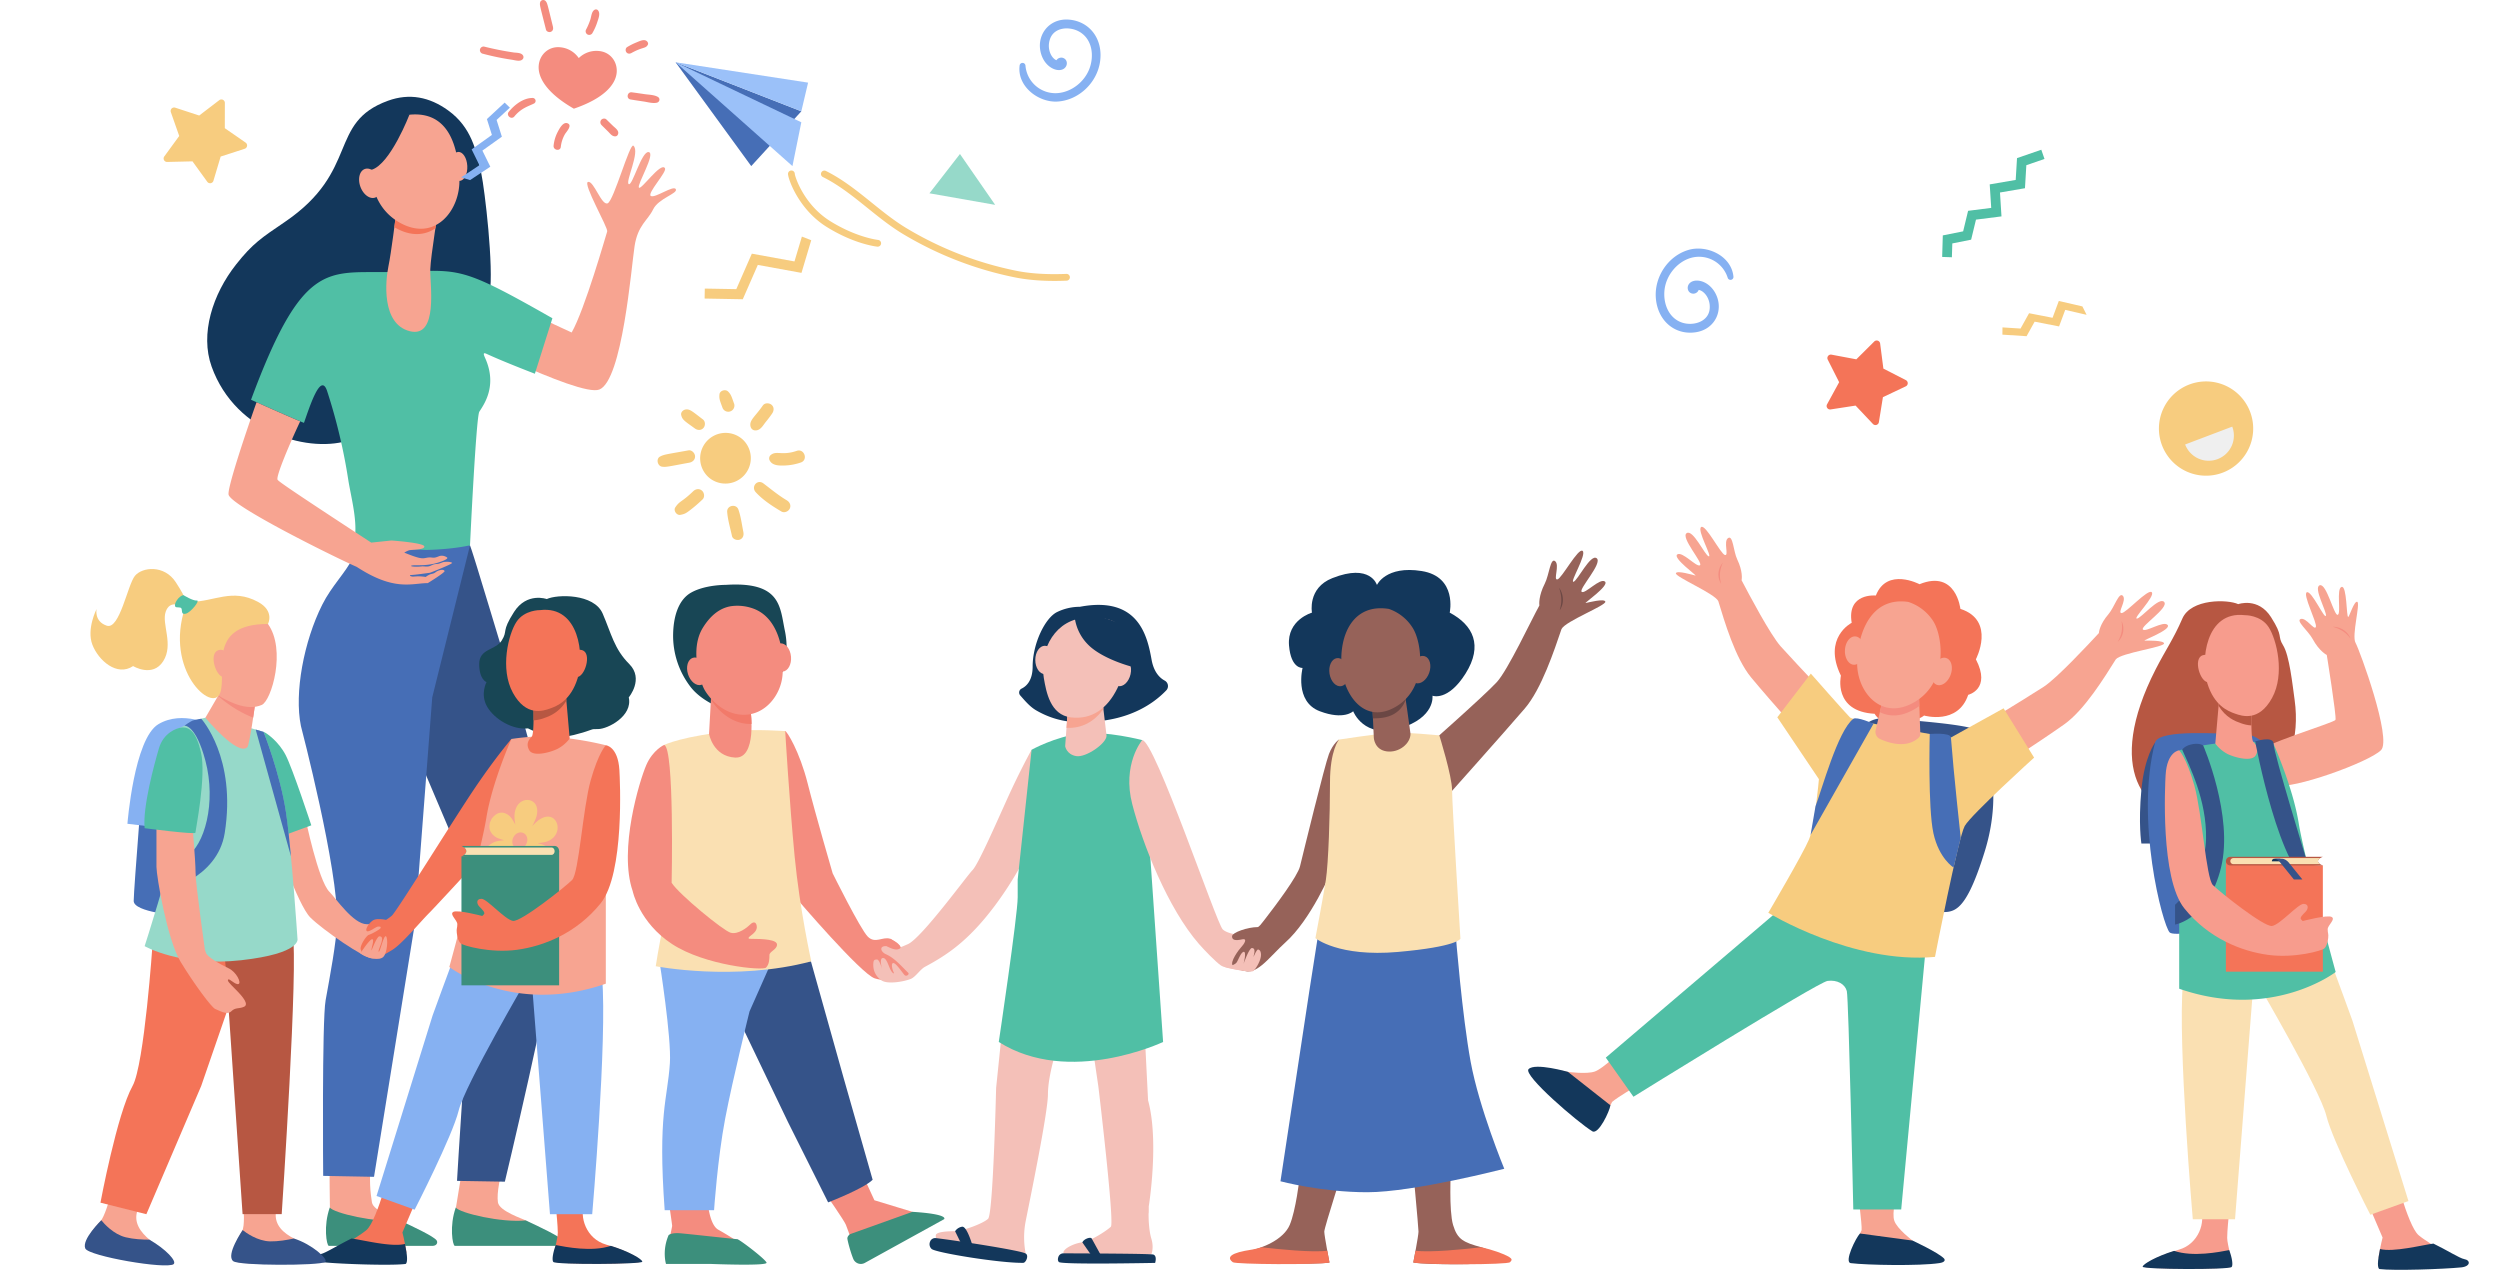 <svg width="1769" height="903" fill="none" xmlns="http://www.w3.org/2000/svg"><path d="M1583.76 427.493s14.09-5.109 23.2 9.165c9.1 14.275 4.18 12.909 8.61 20.064 4.43 7.154 6.56 27.428 8.09 38.394 15.62 111.866-171.19 120.936-98.24-21.66 6.84-13.371 12.63-21.409 18.78-35.69 6.15-14.281 32.18-13.718 39.56-10.273z" fill="#B75742"/><path d="M1543.8 532.015l-18.84-6.583s-7.47 9.552-9.72 33.468c-2.25 23.915 0 37.966 0 37.966h21.31l7.25-64.851z" fill="#355389"/><path d="M1581.51 519.16c-6.39.68-53.93-3.852-56.58 6.258-14.26 54.353 5.34 129.388 10.35 134.395 5 5.008 86.71-11.299 86.71-11.299s12.84-134.843-40.48-129.354z" fill="#466EB6"/><path d="M1646.43 463.448s-5.25-2.5-10.03-11.346c-3.06-5.674-12.16-12.909-8.37-14.119 3.79-1.209 9.6 8.412 10.68 5.667 1.09-2.745-9.75-23.515-6.32-24.582 3.43-1.066 12.42 19.14 13.4 16.68.97-2.459-9.18-20.111-4.32-21.619 4.85-1.508 10.09 21.741 12.7 20.919 2.61-.822-1.19-18.534 2.72-19.744 3.9-1.209 3.35 21.918 4.75 21.253.76-.361 4.23-11.551 6.35-10.722 2.39.945-4.08 23.943-1.21 29.018 2.88 5.075 25.9 68.091 18.03 75.959-8.58 8.581-63.17 28.25-74.57 24.867-11.4-3.384-17.97-14.669-15.21-21.606 2.75-6.937 56.69-22.536 57.56-24.717.86-2.181-6.16-45.908-6.16-45.908z" fill="#F7A491"/><path d="M1650.81 443.541c1.65-.031 3.29.267 4.83.877 1.72.632 3.29 1.621 4.61 2.9a13.138 13.138 0 013.02 4.526c-2.46-2.963-5.19-6.197-12.46-8.303z" fill="#F48C7F"/><path d="M352.329 850.763c-.911-6.488 1.127-17.664 6.202-35.105-10.054 0-18.512-4.43-28.79-4.274-2.806 16.422-7.154 43.381-7.154 43.381l-.468 21.307 71.568.543s-.598.306-21.691-13.031c-1.563-.985-18.798-6.55-19.667-12.821z" fill="#F7A491"/><path d="M321.779 881.555h73.878c2.717-.252 3.396-2.48 2.452-3.852-1.95-2.827-16.358-9.621-26.053-14.132-16.983 1.787-46.874-5.205-49.537-9.145-4.66 13.038-2.262 26.809-.74 27.129z" fill="#3C8F7C"/><path d="M263.172 850.764c-.903-6.489-2.445-14.608-.19-36.241-10.054 0-19.626-1.868-29.891-1.712 0 16.891.354 41.954.354 41.954l-.462 21.307 71.568.543s-.598.306-21.698-13.031c-1.59-.985-18.804-6.549-19.681-12.82z" fill="#F7A491"/><path d="M232.623 881.555H306.5c2.718-.252 3.397-2.48 2.453-3.852-1.95-2.827-16.359-9.621-26.046-14.132-16.983 1.787-46.874-5.205-49.544-9.145-4.66 13.038-2.255 26.809-.74 27.129z" fill="#3C8F7C"/><path d="M315.182 232.677l26.916-28.406s28.817 15.85 62.41 30.995c9.233-16.075 24.307-68.948 25.136-71.475.829-2.528-17.663-34.29-13.519-35.085 4.144-.795 9.511 16.985 13.858 15.158 4.348-1.828 15.625-43.001 18.22-40.765 4.919 4.212-5.903 25.627-3.315 27.176 2.588 1.549 9.164-23.739 14.171-22.665 5.007 1.073-8.451 23.039-6.977 25.138 1.475 2.1 15.544-18.487 18.451-13.717 1.576 2.595-12.975 17.936-9.986 19.655 2.989 1.719 16.107-7.949 17.663-4.817 1.555 3.132-12.228 6.394-16.067 14.316-3.838 7.922-10.801 11.006-13.118 25.987-2.316 14.982-8.627 95.044-24.952 101.471-14.252 5.667-108.891-42.966-108.891-42.966z" fill="#F7A491"/><path d="M332.573 385.886l-21.827 12.175-44.374 67.86 79.353 186.806s-8.933 28.094-11.847 42.124c-3.023 14.689-10.496 140.734-10.496 140.734l33.851.571s32.16-134.185 37.609-177.736c6.609-52.885-33.655-178.836-33.655-178.836-7.534-25.702-23.722-78.568-23.722-78.568s-3.961-12.875-4.892-15.13z" fill="#355389"/><path d="M256.59 360.401s2.255 15.959-6.794 34.168c-5.502 11.095-15.006 19.798-21.82 33.4-12.907 25.729-19.877 62.282-15.04 85.77 0 0 26.636 101.729 25.577 138.913-.394 13.704-5.095 38.408-8.105 55.108-2.656 14.764-1.725 124.286-1.725 124.286l35.971.679 28.973-179.618 12.228-159.663 26.705-107.551-75.97-25.492z" fill="#466EB6"/><path d="M340.637 123.087c-3.492-16.489-7.065-33.04-23.478-44.923-13.254-9.614-27.506-12.359-42.608-6.882-42.798 15.531-19.782 49.495-72.886 85.694-16.501 11.245-22.764 15.165-34.605 30.16-16.576 20.98-25.638 49.135-17.303 72.31 17.228 47.933 70.651 61.78 98.558 51.636 51.97-18.901 95.298-84.873 98.164-102.864 3.098-19.261-3.593-74.518-5.842-85.131z" fill="#13375B"/><path d="M344.605 250.525c12.044 5.565 33.865 13.928 33.865 13.928l12.411-39.263c-70.162-39.916-64.652-33.475-117.315-32.694-42.071.605-59.7-7.432-95.929 90.363 0 0 27.581 12.392 37.452 16.367 4.246-12.094 11.922-36.206 16.399-22.455a400.043 400.043 0 0115.034 63.315c2.106 12.794 6.698 29.174 4.287 42.212 0 0 28.647 5.898 50.529 6.856h.19c10.577-.272 21.406-1.203 31.046-3.282 0 0 4.293-90.729 6.582-94.514 2.541-4.198 13.261-17.739 4.144-37.993-1.616-3.567-1.182-3.988 1.305-2.84z" fill="#50BFA5"/><path d="M280.156 152.112s-3.349 27.061-5.326 36.451c-2.038 9.831-5.17 40.765 15.21 45.813 20.38 5.048 14.083-33.679 14.416-43.68.333-10.001 6.114-44.842 6.114-44.842l-30.414 6.258z" fill="#F7A491"/><path d="M279.049 160.747c.21.123.4.259.618.381 11.256 6.454 21.059 5.435 28.423.414 1.311-8.656 2.48-15.688 2.48-15.688l-30.414 6.258s-.442 3.608-1.107 8.635z" fill="#F47458"/><path d="M286.283 81.65a34.847 34.847 0 00-18.824 15.218c-6.889 11.863-10.326 45.929 15.027 60.468 25.353 14.54 43.342-8.75 42.574-30.573-.768-21.823-6.834-50.583-38.777-45.114z" fill="#F7A491"/><path d="M330.658 117.441c.285 5.66-2.14 10.389-5.435 10.552-3.295.163-6.148-4.288-6.427-9.954-.278-5.666 2.14-10.388 5.435-10.551 3.295-.163 6.148 4.287 6.427 9.953z" fill="#F7A491"/><path d="M289.877 80.752s-13.668 35.629-27.044 39.407c-13.376 3.777-12.303 21.32-12.303 21.32s-1.712-40.487 10.503-50.406c12.214-9.92 28.844-10.32 28.844-10.32z" fill="#13375B"/><path d="M268.573 127.15c2.038 5.571.679 11.224-3.023 12.63-3.702 1.407-8.43-1.97-10.489-7.534-2.058-5.565-.713-11.224 3.016-12.631 3.73-1.406 8.431 1.964 10.496 7.535zm23.363 280.858c.496.068 2.717-.231 4.558-.184 1.593.036 3.182.179 4.755.428a13.497 13.497 0 012.888-1.739c.788-.36 2.078-.496 2.955-.904.876-.407 1.671-1.195 2.527-1.576 2.235-.971 4.293-1.196 4.966 0 .564.965-11.868 8.574-11.868 8.574-11.515.068-23.566 5.939-50.271-11.468-15.238-6.658-89.224-43.204-90.712-51.174-.836-4.464 10.516-39.073 19.796-65.346 7.153 3.207 22.364 9.98 30.876 13.54-7.806 16.551-17.018 38.489-16.046 41.18.244.679 1.175 1.963 51.188 34.711 1.263.816 2.547 1.672 3.858 2.528 3.519 2.303 7.29 4.756 11.284 7.365l14.266-1.495s22.595 1.563 23.274 4.131c.293 1.175-1.582 1.766-3.885 2.099h-.068l-1.013.136h-.047c-2.48.292-5.102.34-5.734.564a15.12 15.12 0 00-3.396 1.671c14.089 5.755 13.002 3.703 17.662 3.398 1.176-.089 2.412.244 3.519.156 1.896-.156 3.397-1.284 4.878-1.359a6.354 6.354 0 014.266 1.284c.496.496-.428 1.216-2.235 2.038-10.869 4.716-19.884 2.908-22.771 3.608-1.943.476 1.596 1.203 7.126.611 1.359-.135 3.186.361 5.014-.067 1.216-.272 2.323-1.06 3.519-1.359 1.195-.299 2.235-.252 3.158-.428 1.223-.225 2.915-1.155 3.886-1.264 3.608-.408 5.374.224 5.775.564.835.74-15.571 7.039-15.571 7.039s-11.311 1.63-13.838 1.63c.014-.02-1.494.653 1.461 1.108z" fill="#F7A491"/><path d="M102.17 536.091s-7.568 93.312-7.568 101.417c0 8.105 32.2 10.395 32.2 10.395l9.837-95.757-34.469-16.055z" fill="#466EB6"/><path d="M150.185 513.365s-20.889-11.183-38.111-.931c-17.22 10.253-21.908 70.476-21.908 70.476l55.169 6.611 4.85-76.156z" fill="#86B1F2"/><path d="M277.744 820.557s-10.557 43.047-18.423 49.808c-7.867 6.76-33.519 19.703-26.807 21.062 6.712 1.358 56.385 2.547 55.026-5.741-1.358-8.289-2.792-13.589-2.792-13.589l13.139-30.75-20.143-20.79z" fill="#F47458"/><path d="M229.172 893.213c12.119 1.21 47.492 2.48 57.804 1.162 0 0 1.93-.38.571-8.669a197.198 197.198 0 00-.992-5.503c-9.347 2.452-29.707-2.772-37.771-3.846-8.763 4.199-18.641 10.463-21.827 10.986-4.613.761-4.606 5.191 2.215 5.87z" fill="#13375B"/><path d="M393.598 856.647s1.108 10.871 1.108 15.695-4.47 18.344-2.398 20.382c2.072 2.039 61.249 1.814 61.249-.136 0-1.95-10.462-7.854-24.674-11.916-14.212-4.063-19.021-19.805-15.353-28.849l-19.932 4.824z" fill="#F47458"/><path d="M454.494 892.786c0-1.821-9.701-7.399-22.269-11.238-13.396 4.525-31.996.795-38.966-.544-2.133 5.585-2.819 10.871-1.719 11.972 2.086 2.038 62.954 1.719 62.954-.19z" fill="#13375B"/><path d="M329.367 674.638l-10.611 9.417s-11.95 32.347-12.643 34.487c-.971 2.969-39.673 127.731-39.673 127.731l26.963 9.702s26.732-52.084 31.168-70.177c4.436-18.093 48.722-93.76 48.722-93.76l-43.926-17.4zm46.881 19.2l12.907 165.316h29.891s10.707-123.722 7.018-167.136l-49.816 1.82z" fill="#86B1F2"/><path d="M216.047 578.65s9.076 44.407 17.051 52.397c4.538 4.545 16.916 22.917 26.433 22.917 7.575 0 12.086.55 13.356.55 2.955 0-.367 18.093-3.139 20.865 0 0-.923 2.765-6.46 2.765s-34.884-20.117-43.743-28.984c-8.858-8.866-25.285-57.22-25.285-57.22l21.787-13.29z" fill="#F7A491"/><path d="M361.853 522.897s-11.447 13.296-26.583 35.812c-15.135 22.516-53.81 85.05-57.954 89.187a37.742 37.742 0 01-4.137 3.017s-5.435-1.169-8.356-.095c-2.921 1.073-6.705 6.583-5.346 7.935 1.358 1.352 6.576-3.166 8.152-3.118 1.576.047 1.739.047 1.739.903s-6.461 4.43-8.308 4.926c-1.848.496-6.712 7.97-5.781 10.456.93 2.487.862 3.33 3.199 3.33 2.337 0 2.718 1.841 4.674 1.841 1.957 0 2.459-2.46 4.674-1.475 2.215.986 2.833.741 9.721-3.444 6.889-4.185 19.755-19.758 26.209-26.212 6.454-6.455 65.481-70.755 65.481-70.755l-7.384-52.308z" fill="#F47458"/><path d="M386.893 423.892s-14.089-5.102-23.192 9.173c-9.103 14.274-4.185 12.908-8.614 20.056-4.43 7.147-15.999 5.66-15.999 16.741s5.17 12.793 5.17 12.793-4.68 8.615.489 17.482c5.17 8.866 18.037 16.489 28.838 15.259 0 0 16.202 8.88 32.438 4.682 16.237-4.199 10.585-4.192 17.228-4.192 6.644 0 24.613-9.105 21.658-22.421 0 0 10.951-13.004.326-23.624-10.625-10.619-12.629-21.394-18.784-35.662-6.155-14.268-32.173-13.731-39.558-10.287z" fill="#184655"/><path d="M186.509 517.869c2.093.72 10.645 6.794 15.625 16.415 4.98 9.62 18.152 49.72 18.152 49.72l-21.664 7.935-12.113-74.07z" fill="#50BFA5"/><path d="M77.462 848.623s-3.567 12.678-6.4 15.505c-2.832 2.826-12.227 13.812-9.904 19.261 2.323 5.449 59.483 13.242 61.65 11.075 2.167-2.168-9.878-11.353-16.705-16.986-6.827-5.632-11.719-12.549-8.831-20.946 2.887-8.398 2.86-7.569 2.86-8.398 0-.829-22.67.489-22.67.489z" fill="#F7A491"/><path d="M122.828 894.491c2.589-1.936-5.434-10.613-17.085-17.298-4.871 0-11.372-.34-16.875-1.712-8.62-2.154-15.224-9.621-17.187-12.046-.177.251-14.035 13.588-11.331 19.981 2.31 5.443 57.309 14.954 62.478 11.075z" fill="#355389"/><path d="M172.345 854.806s1.06 13.018-1.087 16.394c-2.146 3.377-9.646 16.775-5.434 20.96 3.77 3.771 56.147 1.359 57.784-1.243 1.637-2.602-7.317-10.32-15.21-14.329-7.894-4.008-14.178-9.688-13.214-18.514.965-8.825 1.142-8.01.958-8.832-.183-.822-23.797 5.564-23.797 5.564z" fill="#F7A491"/><path d="M230.082 893.003c2.717-1.733-9.341-12.651-22.16-16.639-4.755 1.053-11.168 2.154-16.841 2.038-8.879-.224-16.983-6.067-19.395-8.01-.122.285-12.051 17.57-6.705 21.979 4.192 3.411 60.95 3.261 65.101.632z" fill="#355389"/><path d="M176.17 670.453l-33.811 97.999-38.79 90.716-32.486-8.153s11.726-62.88 22.738-82.631c8.335-14.947 14.157-100.717 14.157-100.717l68.192 2.786z" fill="#F47458"/><path d="M159.934 686.922l11.711 172.212h27.69s12.092-180.426 7.663-197.588c-4.429-17.162-50.556-13.296-50.556-13.296l3.492 38.672z" fill="#B75742"/><path d="M186.509 517.869s-35.679-10.694-41.174-10.001c-6.019.754-20.639 8.5-20.639 8.5s.904 61.949-1.684 79.492c-2.589 17.542-20.673 73.635-20.673 73.635s25.475 14.77 68.294 9.967c42.819-4.804 39.87-15.138 39.87-15.138s-4.076-62.024-8.152-89.343c-4.076-27.319-15.842-57.112-15.842-57.112z" fill="#96D9C9"/><path d="M428.679 527.327a231.105 231.105 0 00-40.604-6.183c-11.181-.618-26.208 1.753-26.208 1.753s-13.662 30.649-17.717 55.753c-4.056 25.105-26.202 105.589-26.202 105.589s45.04 34.704 110.731 11.815V527.327z" fill="#F7A491"/><path d="M377.478 499.885s.591 19.601-1.25 21.443c-1.841 1.841-4.409 4.891-1.699 9.573 2.711 4.681 14.457 1.691 19.932-.986a25.812 25.812 0 008.648-7.351l-2.717-31.049-22.914 8.37z" fill="#F47458"/><path d="M385.29 508.011c3.777-1.325 10.374-3.873 15.462-12.148l-.387-4.348-22.887 8.37s.142 4.756.068 9.845a26.37 26.37 0 007.744-1.719z" fill="#B75742"/><path d="M68.339 430.958s-1.882 8.717 7.214 11.781c9.097 3.065 14.735-28.929 19.905-35.248 5.169-6.318 20.849-8.044 28.994 4.58 4.483 6.936 5.883 9.96 6.236 11.271.292 1.074-.122 1.006-.122 1.006l-2.459 4.599s-7.887-4.756-10.87 3.954c-2.982 8.711 5.802 23.053-1.725 34.929-7.527 11.876-21.318 3.479-21.318 3.479-11.44 7.691-24.605-4.077-28.838-15.165-4.232-11.088 2.983-25.186 2.983-25.186z" fill="#F7CC7F"/><path d="M158.072 475.236l-1.243 12.854-11.494 19.778s22.669 27.449 29.666 20.885c1.563-1.46 5.51-30.512 5.51-30.512l-22.439-23.005z" fill="#F7A491"/><path d="M156.829 488.09l-2.405 4.389a83.898 83.898 0 0024.708 15.342c.801-5.334 1.358-9.58 1.358-9.58l-22.418-23.005-1.243 12.854z" fill="#F48C7F"/><path d="M181.401 433.01s5.991 5.435 8.192 8.506c13.112 18.263 2.494 54.286-4.354 57.282-10.36 4.532-23.845-1.563-39.042-11.869-15.196-10.307-19.999-27-6.114-41.519 13.886-14.52 41.318-12.4 41.318-12.4z" fill="#F7A491"/><path d="M130.994 429.789l4.137-3.961c16.236 0 29.212-9.79 47.397.055 12.032 6.495 7.086 15.626 7.086 15.626-44.531 0-28.464 35.099-33.926 49.068-5.462 13.969-39.504-16.231-24.694-60.788z" fill="#F7CC7F"/><path d="M162.142 469.318s-.625-11.55-7.691-9.233c-7.065 2.317-1.562 19.635 4.301 19.024 5.862-.612 3.39-9.791 3.39-9.791z" fill="#F7A491"/><path d="M404.4 469.352s.557-11.55 7.629-9.287c7.072 2.262 1.684 19.635-4.178 19.023-5.863-.611-3.451-9.736-3.451-9.736z" fill="#F47458"/><path d="M129.825 421.107s6.712 4.165 9.416 3.818c2.704-.346-4.144 8.425-7.772 9.335-3.627.911-2.35-2.581-3.118-3.784-.767-1.202-3.593-.265-4.246-1.148-1.481-2.018 2.555-7.834 5.72-8.221z" fill="#50BFA5"/><path d="M254.959 674.638s6.209-9.6 8.241-10.062c2.031-.462-.462 6.557-.462 7.848 0 1.29 3.688-9.879 5.72-9.879 2.031 0 2.309 1.481 1.474 4.341-.836 2.861-2.765 6.55-1.841 6.55.924 0 3.553-12.413 5.074-10.871 1.522 1.543.938 11.679-1.936 14.553-2.873 2.874-11.338 1.06-16.27-2.48z" fill="#F7A491"/><path d="M365.318 600.276c2.513 1.311 5.692-.38 6.976-2.806 1.78-3.397.68-6.794-1.861-7.997-2.629-1.236-5.652-.047-7.262 3.146-1.488 2.962-.476 6.55 2.147 7.657zm-17.289-21.171c1.039-1.093 4.076-5.435 9.205-3.696 4.449 1.481 6.209 6.068 7.472 8.153-.367-2.085-1.209-5.686-.224-9.77 2.629-10.87 15.924-9.885 15.686.191-.095 3.954-1.522 6.366-3.519 10.612.815-.897 3.261-3.859 6.623-5.592 9.817-5.054 15.089 7.263 8.153 13.806-3.594 3.397-8.153 3.472-10.945 3.798 2.419.68 3.866.883 6.237 2.385 12.228 7.772-4.803 28.76-14.022 8.554h-.088c.421 2.86 1.236 6.359.054 10.408-3.193 10.959-17.771 9.037-15.244-3.397.788-3.879 3.397-7.99 3.526-8.309-1.76 1.875-4.348 4.987-8.098 6.455-9.66 3.777-14.266-9.859-5.367-15.627 3.981-2.575 7.935-2.201 9.334-2.575-3.301-.795-6.413-1.719-8.661-4.491-3.05-3.744-1.413-7.433-1.515-7.936.462-.992.924-1.983 1.393-2.969z" fill="#F7CC7F"/><path d="M382.158 431.712s-11.08-.251-16.739 8.364c-5.659 8.615-11.813 33.23-2.459 50.209 9.355 16.979 21.284 12.8 26.209 11.081 4.925-1.719 14.646-5.537 19.565-21.415 4.918-15.878 1.352-51.568-26.576-48.239z" fill="#F47458"/><path d="M130.45 513.501s8.023-1.209 14.912 24.846c7.799 29.521-.605 60.108-13.512 67.854-12.907 7.745-18.227 6.25-18.227 6.25l2.038 18.209s38.145-8.534 43.335-41.139c8.512-53.436-16.596-80.959-16.596-80.959s-4.755.754-6.189 1.358c-1.61.632-5.761 3.581-5.761 3.581z" fill="#466EB6"/><path d="M110.709 575.206v38.142c0 6.652 7.629 51.636 16.983 67.052 9.355 15.416 22.031 32.612 24.654 33.577 2.622.964 8.328 4.592 11.283 1.644 2.955-2.949 5.286-1.604 8.981-3.2 3.696-1.597-.496-6.896-5.659-12.06-5.163-5.164-6.277-6.4-5.434-7.263.842-.863 5.04 3.941 7.255 3.2 2.215-.74-1.359-8.493-7.133-11.197-5.774-2.704-15.013-8.003-15.876-10.83-.863-2.826-.863-2.092-.863-2.833 0-.74-6.522-45.412-6.522-54.149 0-8.738-2.581-37.164-2.581-37.164l-25.088-4.919z" fill="#F7A491"/><path d="M128.154 514.853c-3.356.414-12.466 3.736-15.665 14.566-3.2 10.83-11.624 41.601-10.15 56.609 0 0 35.931 4.682 35.931 3.2 0-1.481 7.86-39.99 3.94-56.853-3.424-14.709-8.22-18.249-14.056-17.522z" fill="#50BFA5"/><path d="M180.918 516.232l24.98 89.778c-1.101-11.727-2.31-22.923-3.519-31.056-4.076-27.319-15.87-57.071-15.87-57.071s-2.201-.673-5.591-1.651z" fill="#466EB6"/><path d="M326.527 697.202h69.116v-94.908l-69.116 3.703v91.205z" fill="#3C8F7C"/><path d="M326.527 598.598h66.045c1.699 0 3.071 1.657 3.071 3.696 0 2.038-1.359 3.702-3.071 3.702h-66.045.055c4.565-2.085 4.538-5.36-.055-7.398z" fill="#3C8F7C"/><path d="M328.416 599.691h61.881c1.195 0 2.167 1.169 2.167 2.603 0 1.44-.972 2.609-2.167 2.609h-61.881c2.099-1.617 2.092-3.588 0-5.212z" fill="#FAE0B2"/><path d="M428.679 527.327s-5.176 5.191-10.713 24.86c-5.537 19.669-8.356 65.72-13.159 70.517-4.803 4.796-36.174 29.785-41.833 28.923-5.659-.863-18.342-15.627-22.276-15.627-3.933 0-3.444 3.574-1.474 5.537 1.97 1.964 4.368 4.247 3.2 5.436l-1.169 1.175s-17.533-4.62-20.488-2.894c-2.955 1.725 2.832 5.782 2.832 8.737s-.726 2.901-.373 6.156c.353 3.254 1.168 5.843 2.717 7.378 1.549 1.535 20.917 7.141 39.864 4.559 18.946-2.582 42.119-11.693 59.19-32.864 17.072-21.17 13.675-87.692 13.288-94.33-1.005-16.822-9.606-17.563-9.606-17.563z" fill="#F47458"/><path d="M1374.73 166.563l14.39-2.86 3.5-14.526 16.36-2.073-1.06-16.632 18.39-3.152.93-15.436 17.18-5.925 2.27 6.509-12.85 4.43-.97 16.285-17.68 3.03 1.06 16.911-18.04 2.283-3.43 14.186-13.32 2.657-.3 9.79-6.88-.231.45-15.246z" fill="#50BFA5"/><path d="M1292.8 286.147l8.58-15.708-8.06-15.959a2.428 2.428 0 01.23-2.587 2.452 2.452 0 012.42-.939l17.57 3.301 12.68-12.603c.32-.323.73-.548 1.18-.651a2.467 2.467 0 012.46.844c.29.356.47.786.53 1.241l2.29 17.733 15.9 8.153c.41.209.75.529.99.922.23.393.36.845.35 1.303a2.47 2.47 0 01-.39 1.293c-.25.385-.6.694-1.02.891l-16.16 7.657-2.85 17.665c-.07.452-.27.875-.57 1.221a2.46 2.46 0 01-3.64.077l-12.28-13.004-17.66 2.717c-.45.069-.91.012-1.33-.164a2.405 2.405 0 01-1.04-.835 2.488 2.488 0 01-.46-1.258c-.03-.453.07-.907.28-1.31z" fill="#F47458"/><path d="M116.279 110.661l10.537-14.451-5.931-16.87a2.463 2.463 0 011.736-3.204 2.46 2.46 0 011.349.051l16.983 5.558 14.205-10.871a2.458 2.458 0 013.954 1.957l-.034 17.882 14.707 10.191a2.466 2.466 0 011.035 2.379 2.468 2.468 0 01-1.673 1.983l-17.004 5.51-5.115 17.135a2.473 2.473 0 01-.728 1.137 2.463 2.463 0 01-3.62-.403l-10.482-14.472-17.874.428a2.451 2.451 0 01-2.265-1.325 2.459 2.459 0 01.22-2.615zM495.472 325.56a18.007 18.007 0 019.934-17.364 18.006 18.006 0 0119.842 2.534 18.005 18.005 0 01-23.635 27.165 18.009 18.009 0 01-6.141-12.335zm30.529 50.868c-1.073-5.225-1.725-10.816-3.505-15.851-1.536-4.328-8.288-3.003-7.948 1.644.421 5.694 2.201 11.462 3.396 17.04.483 2.263 3.472 3.309 5.435 2.616 2.418-.849 3.084-3.18 2.615-5.435l.007-.014zm30.849-22.332c-5.965-3.52-11.168-7.875-16.671-12.04-4.3-3.247-8.94 2.344-5.435 6.21 5.082 5.544 11.746 9.879 18.186 13.677 2.038 1.203 4.871 0 5.87-1.984 1.114-2.249.061-4.661-1.984-5.863h.034zm-11.325-32.232a3.098 3.098 0 00-.788 4.158c2.038 3.656 7.14 3.479 10.775 3.357a38.984 38.984 0 0011.181-2.127c5.306-1.814 2.432-10.049-2.894-8.228-10.387 3.554-14.327-.305-18.274 2.84zm-5.706-35.004c-5.238 7.664-9.511 10.253-8.832 14.479.388 2.466 2.337 3.642 4.722 3.098 2.812-.632 4.341-3.621 6.032-5.714 1.692-2.092 3.207-4.022 4.647-6.162 1.311-1.943 1.495-4.45-.428-6.115-1.603-1.406-4.789-1.522-6.114.421l-.027-.007zm-20.414-1.324c-1.671-4.648-2.038-6.339-4.212-8.5-1.889-1.875-5.876-.679-6.114 2.086-.306 3.227.367 4.423 2.126 9.308a4.36 4.36 0 008.227-2.894h-.027zm-22.045 11.237c-7.554-5.734-9.089-7.351-12.058-7.038-1.739.183-3.689 1.854-3.308 3.804.679 3.628 2.812 4.614 9.755 9.682 1.868 1.359 4.422 1.427 6.026-.421 1.44-1.651 1.426-4.62-.415-6.027zm-30.339 26.308c-2.975 1.583-1.78 6.726 1.447 7.147 3.084.401 4.28-.095 19.273-2.833 2.317-.421 4.225-2.113 4.076-4.647-.149-2.154-2.323-4.471-4.653-4.077-15.598 2.84-17.154 2.826-20.143 4.41zm23.478 24.533c-8.22 7.949-9.423 6.55-12.663 11.407-1.488 2.229.958 5.776 3.546 5.3 3.315-.612 4.205-1.169 8.526-4.593 2.513-1.991 4.911-4.124 7.221-6.346 1.712-1.651 1.25-4.756-.428-6.203-1.922-1.671-4.49-1.223-6.202.435z" fill="#F7CC7F"/><path d="M332.648 127.429l14.293-9.471-5.597-11.394 13.777-9.838-3.73-11.843 9.389-8.71-3.682-3.573-12.568 11.652 3.539 11.224-14.334 10.232 5.503 11.203-12.948 8.588 6.358 1.93z" fill="#86B1F2"/><path d="M1473.51 216.82l-16.7-3.86-4.42 11.904-16.62-3.234-6.03 10.85-12.78-.822-.06 5.136 17.1 1.101 5.71-10.286 17.29 3.37 4.35-11.707 15.13 3.492-2.97-5.944z" fill="#F7CC7F"/><path d="M409.536 41.095a17.78 17.78 0 0114.388-4.987c8.152.788 13.159 7.82 12.432 15.375-.849 8.744-9.511 18.345-30.292 25.424-19.021-10.911-25.706-22-24.857-30.75.727-7.555 6.977-13.5 15.143-12.712a17.765 17.765 0 0113.186 7.65zm-67.812-3.065a182.906 182.906 0 0020.509 4.247c2.086.306 5.619 1.46 7.324-.116a2.215 2.215 0 00.475-3.003c-1.277-1.963-4.524-1.746-6.623-2.038a216.832 216.832 0 01-20.815-4.151 2.61 2.61 0 00-2.976 2.106 2.638 2.638 0 002.106 2.976v-.02zm104.503 32.368c3.057.51 6.114.958 9.191 1.42 2.928.435 6.318 1.474 9.246.883 2.16-.428 2.758-3.125.679-4.219-2.636-1.42-6.114-1.42-9.076-1.848-3.064-.455-6.114-.91-9.205-1.311-3.281-.435-4.151 4.532-.869 5.075h.034zM363.959 82.41c4.816-5.87 9.803-7.154 13.75-9.084a2.09 2.09 0 001.232-2.391 2.088 2.088 0 00-2.149-1.617c-6.576 0-12.908 4.966-16.821 9.858-2.038 2.575 1.882 5.796 3.988 3.234zm32.866 21.531a22.83 22.83 0 012.921-8.982c.992-1.698 5.435-6.182 1.95-7.677-3.254-1.406-5.924 3.893-7.092 6.115a26.96 26.96 0 00-2.881 9.661c-.339 3.302 4.756 4.192 5.102.876v.007zM425.738 88.6l4.545 4.484c1.508 1.495 2.866 3.54 5.176 3.397 1.298-.068 1.984-1.257 2.038-2.419.048-2.113-2.479-3.75-3.865-5.102l-4.572-4.457c-1.012-.985-2.853-.68-3.689.38a2.716 2.716 0 00.387 3.69l-.02.027zm-34.422-69.491c-4.076-16.646-3.974-16.7-5.088-18.188a2.287 2.287 0 00-2.347-.862 2.281 2.281 0 00-1.729 1.806c-.299 1.93-.218 1.617 4.184 19.112.347 1.393 2.181 2.039 3.397 1.55 1.467-.558 1.895-2.039 1.549-3.398l.034-.02zm27.982 4.083a39.066 39.066 0 003.396-7.704c.802-2.5 2.371-6.224.265-8.37a1.931 1.931 0 00-1.983-.32c-2.405 1.142-2.48 4.702-3.234 7.005a45.85 45.85 0 01-3.118 7.29 2.589 2.589 0 001.277 3.397 2.622 2.622 0 003.397-1.277v-.02zm39.055 8.575c.638-1.122-.15-2.392-1.108-2.956-1.983-1.155-5.067.469-7.004 1.244a44.442 44.442 0 00-6.467 3.267c-1.195.72-1.358 2.548-.57 3.615.903 1.243 2.384 1.25 3.614.57 8.009-4.443 9.959-2.968 11.535-5.74z" fill="#F48C7F"/><path d="M536.232 187.455l-10.639 24.296-27.01-.496.129-7.066 22.296.401L532 179.492l30.169 5.497 5.251-17.584 6.61 2.589-6.902 23.093-30.896-5.632z" fill="#F7CC7F"/><path d="M721.473 46.476c-1.854 14.655 13.404 26.287 26.977 25.37 15.006-1.013 27.737-13.324 29.931-28.067 2.371-15.967-7.214-28.733-22.051-29.895-14.442-1.134-23.681 11.72-19.51 24.69 2.989 9.302 11.48 12.773 15.753 10.192 3.336-1.998 3.132-7.046-.903-7.936a4.178 4.178 0 00-4.144 1.787c-3.533-1.4-6.888-7.834-4.613-14.777 2.915-8.873 14.13-9.383 21.094-5.245 8.831 5.265 10.258 16.605 7.01 25.64-3.396 9.513-12.73 16.986-22.873 17.666a21.262 21.262 0 01-22.52-19.445 2.079 2.079 0 00-4.151.02zm505.097 149.173c-1.44-14.709-18.9-22.672-31.93-18.765-14.41 4.307-24.1 19.132-22.97 33.97 1.22 16.089 13.4 26.416 28.12 24.269 14.34-2.086 20.5-16.673 13.59-28.399-4.98-8.405-14.03-9.906-17.66-6.455-2.81 2.684-1.5 7.562 2.64 7.535a4.14 4.14 0 002.21-.793 4.146 4.146 0 001.43-1.864c3.76.585 8.46 6.115 7.77 13.392-.87 9.294-11.69 12.27-19.4 9.776-9.81-3.172-13.69-13.921-12.52-23.453 1.23-10.008 8.66-19.357 18.4-22.305a21.24 21.24 0 0115.98 1.622 21.253 21.253 0 0110.28 12.346c.15.509.48.944.93 1.216a2.074 2.074 0 002.78-.601c.3-.435.43-.968.35-1.491z" fill="#86B1F2"/><path d="M1315.67 852.02s1.6 13.779 1.6 16.116v2.337l-1.15 2.385-.45.945 8.25 11.55s33.09.496 33.83.496c.74 0-4.43-8.004-4.43-8.004s-10.95-8.241-12.9-14.03c-1.96-5.789 1.67-17.841 1.67-17.841l-26.42 6.046zm-159.55-82.501s-11.79 7.31-13.59 8.771l-1.83 1.447-1.15 2.378-.45.944-14.19.734s-20.96-25.621-21.43-26.198c-.46-.578 6.04.87 6.04.87s13.23 1.786 18.99-.265c5.75-2.052 17.39-13.521 17.39-13.521l10.22 24.84z" fill="#F7A491"/><path d="M1263.25 640.199l-126.99 108.17 19.57 27.693s130.49-81.041 137.33-81.965c6.83-.924 12.36 2.215 13.65 7.202 1.29 4.987 4.58 154.527 4.58 154.527h33.9l17.67-188.274-99.71-27.353z" fill="#50BFA5"/><path d="M1446.2 485.916c9.4-6.162 31.47-29.847 38.94-37.911.08-.951.8-6.428 6.8-13.392 4.24-4.912 7.47-16.136 10.24-12.956 2.77 3.18-4.12 12.094-.96 12.155 3.17.061 18.87-17.597 21.39-14.71 2.52 2.888-13.42 18.569-10.59 18.623 2.82.055 15.77-15.837 19.34-11.767 3.56 4.069-16.99 17.284-15.05 19.472 1.94 2.188 14.64-6.475 17.51-3.193 2.88 3.281-17.94 11.006-16.3 11.033 1.64.027 13.68-.292 13.76 2.038.11 2.609-30.38 6.679-34.12 11.211-7.97 12.685-22.15 35.86-36.51 46.024-17.57 12.44-58.18 38.828-58.18 38.828l-20.17-26.062s52.76-32.089 63.9-39.393z" fill="#F7A491"/><path d="M1501.24 439.417a12.64 12.64 0 011.22 4.905c.13 1.836-.16 3.677-.85 5.385a12.127 12.127 0 01-3.11 4.474c1.81-3.37 3.8-7.093 2.74-14.764z" fill="#F48C7F"/><path d="M1260.04 457.401c-7.47-8.404-22.57-37.041-27.68-46.777.18-.938.92-6.407-3.06-14.703-2.81-5.857-2.98-17.529-6.5-15.185-3.52 2.344.81 12.753-2.25 11.978-3.07-.774-13.59-21.911-16.8-19.791-3.21 2.12 8.1 21.435 5.35 20.749-2.74-.686-11.09-19.418-15.62-16.415-4.54 3.003 11.85 21.124 9.43 22.727-2.43 1.603-12.44-10.076-16.06-7.664-3.63 2.412 14.44 15.321 12.82 14.947-1.61-.373-13.12-3.859-13.81-1.651-.79 2.501 27.58 14.404 30 19.744 4.38 14.329 12 40.405 23.21 53.98 13.71 16.598 46 52.695 46 52.695l26.29-19.886s-42.48-44.787-51.32-54.748z" fill="#F7A491"/><path d="M1219.08 398.129a12.468 12.468 0 00-2.46 4.409 12.084 12.084 0 00-.59 5.433c.21 1.832.84 3.591 1.83 5.146-.86-3.744-1.83-7.881 1.22-14.988z" fill="#F48C7F"/><path d="M1316.16 516.762a19.243 19.243 0 017.5-6.558 19.188 19.188 0 019.77-1.921c20.17 1.359 61.06 4.6 64.93 8.479 5.17 5.17 20.67 38.89 5.91 86.143-14.76 47.254-22.89 42.335-34.95 42.335-12.06 0-68.91-26.824-68.91-26.824l15.75-101.654z" fill="#355389"/><path d="M1281.34 476.643l-23.71 30.913 29.43 43.782s-2.76 32.537-7.02 42.688c-4.25 10.15-28.79 51.873-28.79 51.873s59.62 36.553 117.95 31.199c0 0 16.43-84.547 21.06-92.666 4.63-8.119 49.08-48.34 49.08-48.34l-21.6-34.895-37.31 20.674s-68.15-11.013-71.43-14.267c-3.28-3.255-27.66-30.961-27.66-30.961z" fill="#F7CC7F"/><path d="M1358.24 413.389s-23.01-12.182-30.88 8.003c0 0-20.67-2.092-17.11 19.316 0 0-20.79 10.463-7.62 37.416 0 0-5.79 25.349 23.87 26.952 0 0 4.43 8.982 17.97 6.889 13.54-2.092 16.98-5.659 16.98-5.659s23.99 7.011 31.25-14.648c0 0 16.49-3.941 5.43-25.139 0 0 14.4-27.442-10.95-35.69-.02.034-2.97-28.026-28.94-17.44z" fill="#F47458"/><path d="M1367.52 472.838c-1.87 5.218-.53 10.476 3 11.74 3.52 1.264 7.9-1.943 9.77-7.161 1.88-5.218.53-10.47-3-11.733-3.52-1.264-7.88 1.943-9.77 7.154zm-62.04-12.807c-.27 5.537 2.55 10.191 6.3 10.347 3.74.156 6.99-4.172 7.25-9.709.25-5.537-2.56-10.191-6.3-10.341-3.75-.149-6.99 4.165-7.25 9.703zm26.31 36.654c0 .36-2.99 13.208-4.57 20.002a5.431 5.431 0 003.05 6.21c6.33 2.888 18.77 6.917 27.37-.876a3.623 3.623 0 001.17-2.793l-1.06-30.668-25.96 8.125z" fill="#F7A491"/><path d="M1330.16 503.9c6.7 3.398 15.12 3.445 24.56-2.092a38.514 38.514 0 003.4-2.235l-.38-10.993-25.96 8.153c.01.149-.69 3.247-1.62 7.167z" fill="#F48C7F"/><path d="M1350.21 425.897a32.984 32.984 0 0117.99 14.023c6.66 11.027 10.33 42.898-13.44 56.84-23.78 13.941-41.08-7.65-40.63-28.074.45-20.423 9.52-46.533 36.08-42.789z" fill="#F7A491"/><path d="M1311.41 508.636c-10.95 8.282-22.42 50.705-26.75 61.786l-3.49 20.342 44.55-78.697s-11.95-5.191-14.31-3.431zm54.07 10.742s-1.35 52.274 2.61 70.238 14.26 24.248 14.26 24.248l5.06-20.905s-5.06-46.201-6.93-71.088c-.31-3.784-15-2.493-15-2.493z" fill="#466EB6"/><path d="M1309.64 893.805c-5.05-.639 3.68-18.168 6.48-20.974l37.2 5.001s17.91 8.309 22.15 12.555c1.01 1.006 1.14 2.772-3.23 3.397-14.04 2.113-51.39 1.441-62.6.021zm-182.89-93.291c4.37 2.622 12.31-14.451 12.77-18.399l-30.04-23.65s-23.18-6.652-27.85-1.971c-4.25 4.247 35.22 38.061 45.12 44.02z" fill="#13375B"/><path d="M679.266 108.969l-21.596 27.815 46.514 8.18-24.918-35.995z" fill="#96D9C9"/><path d="M478.047 44.064l53.525 73.472 35.441-38.767-88.966-34.705z" fill="#466EB6"/><path d="M571.809 58.468l-4.796 20.3-88.966-34.704 93.762 14.404z" fill="#9BC1F9"/><path d="M567.013 86.528l-88.966-42.464 82.689 73.472 6.277-31.008z" fill="#9BC1F9"/><path d="M621.047 174.567c-.679-.061-16.304-1.672-36.113-14.01-19.81-12.338-27.337-34.012-27.337-37.483a2.397 2.397 0 114.796-.048c.218 2.317 6.576 21.932 25.081 33.455 18.784 11.699 33.879 13.296 34.028 13.309a2.4 2.4 0 011.947 2.586 2.397 2.397 0 01-2.402 2.17v.021zm97.234 21.734a250.048 250.048 0 01-78.851-30.438c-20.251-12.053-36.582-30.431-57.241-40.636a2.4 2.4 0 012.126-4.301c21.386 10.558 37.588 28.916 57.574 40.813a245.148 245.148 0 0077.336 29.887c10 2.005 21.847 2.718 35.21 2.188a2.4 2.4 0 11.204 4.79c-11.875.496-24.653.041-36.358-2.303z" fill="#F7CC7F"/><path d="M555.573 517.299c1.195-.082 10.237 14.519 15.896 36.919 5.659 22.401 17.717 63.743 17.717 63.743s19.565 39.508 24.857 44.794c5.292 5.286 10.421-.177 15.754 1.481 1.644.51 6.719 4.919 6.719 4.919s9.15 19.805 7.798 21.164c-1.352 1.359-15.502 5.17-25.346 1.97-9.843-3.2-55.617-56.86-55.617-56.86s-37.316-116.146-7.778-118.13z" fill="#F48C7F"/><path d="M734.381 535.12l-4.429-4.593s-8.152 14.58-17.473 35.255c-9.32 20.674-20.55 46.153-24.368 49.964-3.818 3.812-35.93 47.987-45.651 52.315-9.721 4.328-6.712 2.426-14.518 1.488-5.862-.679-5.217 3.54-1.406 5.503a25.43 25.43 0 014.538 2.548c4.64 3.295 8.621 7.977 11.549 10.708 1.128 1.053-1.223 2.983-2.548 1.658-1.324-1.325-5.991-8.513-7.927-8.513-1.937 0-.68 4.891.183 6.461.863 1.569-1.012 1.107-2.677-2.765-1.664-3.873-2.86-7.759-5.258-7.202-1.936.448-.754 5.809-.217 7.867-.557-1.963-2.092-6.855-3.567-6.855-1.847 0-2.676.19-2.676 3.832s1.291 7.555 5.536 10.769c4.246 3.213 16.128 1.066 21.012-.877 3.343-1.359 6.665-6.753 10.007-8.554 14.945-8.057 30.271-17.664 49.272-43.007 23.254-31.015 32.323-58.701 32.323-58.701l-1.705-47.301zm-8.607 351.863a59.633 59.633 0 010-22.889c2.459-12.556 15.753-76.55 15.753-89.84 0-13.289 6.393-32.734 6.393-32.734l-39.13-9.845-3.933 38.15s-2.093 89.003-5.659 92.543c-3.567 3.54-18.661 8.833-23.383 8.833-5.285 0-13.661.36-13.661 3.023a12.1 12.1 0 00.74 4.382l62.88 8.377zm46.589-151.075l4.843 32.931s11.549 96.477 8.832 99.195c-2.718 2.718-14.722 10.436-20.258 11.047-5.537.612-13.329 4.362-13.329 7.311 0 5.972 62.261 1.128 62.261 1.128s1.97-4.45 0-10.973c-1.97-6.522-1.97-15.749-1.97-17.23 0-1.481.123-.244.123-2.582v-3.077s7.472-46.024-.489-75.069l-2.833-56.392-37.18 13.711z" fill="#F4C0B8"/><path d="M513.454 413.864s-14.402-.17-24.368 5.435c-9.966 5.606-12.595 18.976-12.785 29.426a59.336 59.336 0 0012.602 37.667c8.43 10.606 23.26 15.375 23.26 15.375l41.732-26.606s4.959-12.393 1.454-29.011c-3.506-16.619-2.582-34.875-41.895-32.286z" fill="#184655"/><path d="M583.772 844.126s13.784 19.812 14.769 22.516c.985 2.704 7.751 20.708 7.751 20.708l52.914-25.716-40.482-12.331-8.152-17.719-26.8 12.542z" fill="#F48C7F"/><path d="M514.378 703.86l43.185 90.084 28.424 56.854s25.23-9.716 31.5-15.994l-20.42-71.624-23.261-82.943-48.912-4.45-10.516 28.073z" fill="#355389"/><path d="M473.645 853.264s1.97 13.289 1.97 14.152c0 .863-2.955 13.656-3.445 17.101a21.096 21.096 0 000 6.156l50.142-11.999s-7.472-4.858-14.089-8.554c-6.617-3.696-7.629-21.286-7.629-21.286l-26.949 4.43z" fill="#F48C7F"/><path d="M466.634 680.237s8.587 54.027 7.377 72.113c-1.725 25.96-8.607 35.934-3.688 104.012h34.945s2.466-36.573 7.873-64.878c5.408-28.304 17.228-75.809 17.228-75.809l19.443-43.822-83.178 8.384z" fill="#86B1F2"/><path d="M486.851 477.091c1.685 5.279 5.944 8.635 9.511 7.473 3.566-1.161 5.095-6.338 3.396-11.624-1.698-5.286-5.944-8.636-9.51-7.474-3.567 1.162-5.082 6.346-3.397 11.625zm59.354-11.272c.468 5.524 3.879 9.743 7.608 9.424 3.73-.319 6.379-5.048 5.91-10.572-.468-5.523-3.872-9.743-7.608-9.43-3.737.312-6.393 5.055-5.91 10.578z" fill="#F48C7F"/><path d="M1059.1 482.716c7.9-8.547 24.53-44.162 30.15-54.244-.12-1.006-.57-6.903 3.85-15.532 3.12-6.115 3.92-18.555 7.31-15.851 3.39 2.704-1.5 13.589 1.6 12.909 3.11-.679 14.77-22.631 17.84-20.178 3.07 2.452-9.24 22.42-6.46 21.856 2.78-.564 12.11-20.104 16.45-16.639s-12.97 21.885-10.64 23.739c2.33 1.855 12.96-10.048 16.45-7.263 3.49 2.786-15.24 15.532-13.59 15.192 1.66-.34 13.31-3.397 13.88-.971.68 2.717-28.31 13.805-31.01 19.377-5.14 15.055-14.16 42.477-26.08 56.33-14.58 16.985-56.52 63.954-56.52 63.954l-17.42-33.054s44.84-39.488 54.19-49.625z" fill="#966259"/><path d="M1103.2 415.889a13.822 13.822 0 012.23 4.851c0 .299 1.86 5.836-1.82 11.203 1.06-3.927 2.23-8.289-.41-16.054z" fill="#6B4744"/><path d="M469.929 527.103s4.076 104.766 0 124.333c-4.076 19.567-5.924 32.266-5.924 32.266s56.127 10.931 110.052-3.465c0 0-8.152-36.553-11.806-74.58-3.655-38.027-6.644-88.324-6.644-88.324s-20.442-1.529-36.182-.082c-35.814 3.248-49.496 9.852-49.496 9.852z" fill="#FAE0B2"/><path d="M503.298 490.652l-1.576 28.664s2.717 15.824 18.376 16.748c15.658.924 11.073-32.857 11.073-32.857l-.924-12.555h-26.949z" fill="#F48C7F"/><path d="M530.668 512.251h1.121a83.108 83.108 0 00-.618-9.016l-.924-12.556h-26.949l-.231 4.308c3.376 5.727 13.328 17.264 27.601 17.264z" fill="#F27A6A"/><path d="M473.122 873.966s1.847-1.841 8.308-1.291c6.46.55 38.851 4.151 40.237 4.151 1.386 0 19.918 14.078 20.747 16.632.829 2.555-40.033.883-40.033.883H471.26s-2.935-9.301 1.862-20.375zm128.374-.68s-1.895 1.277-1.895 3.003c0 1.142 1.929 8.921 4.157 14.451a5.8 5.8 0 008.152 2.915l56.127-30.947s4.076-3.547-22.377-5.218l-44.164 15.796z" fill="#3C8F7C"/><path d="M469.929 527.103s-7.962 3.485-12.649 14.315c-4.688 10.83-19.701 59.789-9.6 89.099 0 0 4.545 22.264 27.928 37.524 23.383 15.26 64.143 18.928 66.453 16.625 2.31-2.303 2.398-6.312 2.398-8.88 0-2.568 5.353-3.859 5.353-7.365 0-3.505-9.042-4.124-19.443-4.124 0 0-1.841-.183.435-1.909s5.163-3.873 4.674-7.134c-.489-3.261-2.615-3.111-4.613-1.107-1.997 2.004-8.614 7.378-13.906 5.843-5.292-1.536-36.548-27.177-41.711-35.33 0 .007 2.058-95.818-5.319-97.557z" fill="#F48C7F"/><path d="M729.958 530.527s16.841-9.348 34.721-11.448c17.88-2.099 43.539 4.62 43.539 4.62l14.789 213.602s-66.439 31.566-116.275 0c0 0 13.383-89.683 13.383-102.3v-12.623l9.843-91.851z" fill="#50BFA5"/><path d="M662.188 876.086a3.847 3.847 0 00-4.076 2.527 4.561 4.561 0 001.066 5.116c2.643 2.643 48.817 10.191 64.938 9.852 1.712-.041 4.151-5.123 1.63-6.598-3.913-2.31-51.385-9.518-63.558-10.897z" fill="#13375B"/><path d="M675.815 871.207l3.818 7.773 8.485 2.344s-3.933-13.908-7.378-13.296a7.38 7.38 0 00-4.925 3.179zm76.657 15.654a3.76 3.76 0 00-3.58 2.561c-.408 1.244-.544 2.664.387 3.588 1.963 1.97 68.09.618 68.09.618s1.596-4.919-1.284-5.911c-1.902-.652-52.112-.822-63.613-.856z" fill="#13375B"/><path d="M772.424 876.269c-.598-1.074-5.156.068-6.59 2.786l5.863 8.431h6.895l-6.168-11.217z" fill="#13375B"/><path d="M919.589 833.574s-2.67 23.134-6.998 33.224c-4.327 10.089-18.6 16.462-31.147 18.935-12.548 2.473-8.376 4.457-6.535 6.292 1.841 1.834 56.242 3.084 65.841 1.358 0 0-3.689-18.942-3.689-21.897 0-2.956 15.013-49.469 15.013-49.469l-32.485 11.557z" fill="#966259"/><path d="M940.75 893.37s-.754-3.852-1.576-8.364c-10.496 1.413-34.511-1.046-46.535-2.446-3.689 1.359-8.152 1.808-11.841 2.535-12.554 2.473-11.61 5.761-8.464 8.051 2.106 1.535 58.817 1.963 68.416.224z" fill="#F47458"/><path d="M1026.62 828.152s-1.47 28.434 1.58 38.646c3.14 10.524 7.63 12.331 19.96 15.762 12.1 3.397 7.47 8.751 5.67 10.586-1.81 1.834-44.16 1.963-53.79.224 0 0 3.69-18.942 3.69-21.898 0-2.955-4.482-50.759-4.482-50.759l27.372 7.439z" fill="#966259"/><path d="M1000.04 893.37s.76-3.852 1.58-8.364c10.49 1.413 34.51-1.046 46.54-2.446 3.79.839 7.53 1.898 11.2 3.173 12.01 4.389 10.94 5.578 9.1 7.413-1.84 1.834-58.82 1.963-68.42.224z" fill="#F47458"/><path d="M808.218 523.699s-14.395 16.985-7.017 45.405c7.377 28.42 25.23 73.717 47.254 98.93 3.567 4.077 11.814 12.692 15.503 15.151 3.688 2.46 19.32 4.185 19.32 4.185s6.889-21.164 4.918-23.1c-1.97-1.936-18.518-2.154-23.009-6.645-4.49-4.491-48.11-133.926-56.969-133.926z" fill="#F4C0B8"/><path d="M947.469 523.325s-4.144 2.589-7.093 10.191c-2.948 7.603-18.274 70.388-20.489 79.492-1.712 7.032-17.248 27.68-24.958 37.626-2.276 2.936-4.029 5.381-5.129 5.381-6.794 0-18.003 3.758-18.003 6.564s2.656 3.098 7.086 2.113c4.429-.986 1.073 3.818-.53 5.435-1.603 1.617-8.411 10.728-5.999 13.14 2.412 2.412 8.213 4.076 10.924 4.076 1.467 0 4.456-.163 9.905-4.613 4.592-3.743 11.338-11.401 16.304-15.817 17.798-15.871 32.445-49.224 35.149-56.853 2.703-7.63 2.833-86.735 2.833-86.735z" fill="#966259"/><path d="M890.445 671.927s1.848.184 1.848 3.785-3.139 9.138-5.265 11.258c-2.127 2.119-21.556-3.037-21.556-3.037s7.072.176 9.511-2.82c1.08-1.359 3.125-7.616 5.156-7.616 2.032 0-.19 8.492-.19 8.492s3.879-11.169 5.91-11.169c2.032 0 2.215 2.038 1.291 5.435-.924 3.397 2.045-5.313 3.295-4.328z" fill="#F4C0B8"/><path d="M906.063 835.871s28.79 7.752 61.46 7.752c32.667 0 96.897-16.612 96.897-16.612s-17.72-42.803-23.78-75.68c-6.06-32.877-10.52-89.337-10.52-89.337h-97.502l-6.114 39.101-20.441 134.776z" fill="#466EB6"/><path d="M947.469 523.325s-6.359 7.385-6.359 30.275-1.107 57.227-2.928 69.042c-1.82 11.815-7.405 41.18-7.405 41.18s16.236 13.479 58.321 9.783c42.082-3.696 44.302-9.348 44.302-9.348s-5.91-95.119-5.91-105.099c0-9.981-9.03-38.802-9.03-38.802s-24.314-2.514-35.387-1.658c-11.074.856-35.604 4.627-35.604 4.627z" fill="#FAE0B2"/><path d="M928.345 433.5s-17.71 5.027-16.243 23.202c1.359 16.768 9.599 15.918 9.599 15.918s-6.032 23.78 12.181 30.656c17.173 6.502 23.627 0 23.627 0s7.473 19.737 32.921 12.121c25.45-7.617 23.19-23.101 23.19-23.101s10.86 4.274 23.4-15.667c12.53-19.941 5.39-34.297-11.2-43.129 0 0 5.53-25.384-19.87-29.44-25.405-4.056-31.627 9.872-31.627 9.872s-4.525-15.558-31.569-4.851c-17.731 6.998-14.409 24.419-14.409 24.419z" fill="#13375B"/><path d="M998.514 471.547c-1.868 5.218-.53 10.47 3.006 11.733 3.53 1.264 7.9-1.943 9.77-7.161 1.86-5.218.52-10.469-3.01-11.733-3.52-1.264-7.9 1.923-9.766 7.161zm-57.743 5.163c.849 5.476 4.544 9.444 8.247 8.833 3.702-.612 6.012-5.483 5.156-10.959-.856-5.476-4.545-9.451-8.247-8.873-3.703.577-6.012 5.523-5.156 10.999zm30.366 23.97l.985 21.538s.489 8.37 9.225 9.478c8.736 1.107 16.732-5.653 16.732-12.434 0-.856-4.3-30.39-4.3-30.39l-22.642 11.808z" fill="#966259"/><path d="M993.779 488.872l-22.642 11.808.346 7.664c4.076 0 10.19-.299 15.034-3.2 4.076-2.439 6.365-5.537 8.199-9.811-.55-3.777-.937-6.461-.937-6.461z" fill="#6B4744"/><path d="M626.543 668.958s5.516 3.567 8.791 2.786c3.274-.781 1.657-2.46.122-4.002-1.535-1.542-5.659-3.506-5.659-3.506l-3.254 4.722zM517.53 428.906c-8.934 1.318-15.482 7.651-20.238 15.376-9.409 15.32-1.759 37.877.829 43.048 2.588 5.17 12.907 18.459 28.24 18.459 15.333 0 26.026-14.03 27.316-27.686 1.726-18.29-3.165-41.084-20.57-47.444a32.725 32.725 0 00-15.577-1.753z" fill="#F48C7F"/><path d="M764.102 429.368a36.786 36.786 0 00-16.053 3.69c-8.491 4.076-17.35 22.325-17.35 38.563 0 9.893-4.375 13.969-7.806 15.627a3.104 3.104 0 00-1.685 2.173 3.091 3.091 0 00.707 2.658c3.349 3.804 6.834 7.983 11.23 10.544 16.65 9.689 33.423 9.981 52.145 6.55 15.055-2.759 29.266-9.512 39.952-20.655a4.405 4.405 0 00.409-5.591 4.417 4.417 0 00-1.502-1.332c-3.54-1.895-7.704-5.986-9.287-14.777-2.955-16.408-9.042-45.385-50.76-37.45z" fill="#13375B"/><path d="M786.69 474.189c-1.202 5.436.788 10.457 4.443 11.272 3.655.815 7.595-2.915 8.831-8.33 1.237-5.415-.788-10.456-4.443-11.264-3.655-.809-7.649 2.914-8.831 8.322zm-47.343 2.82c3.744 0 6.78-4.492 6.78-10.035 0-5.542-3.036-10.035-6.78-10.035s-6.78 4.493-6.78 10.035c0 5.543 3.036 10.035 6.78 10.035zm16.202 25.642l-1.841 25.356s.863 5.781 7.751 7.011c6.889 1.23 21.535-8.982 21.535-14.397l-3.444-29.289-24.001 11.319z" fill="#F4C0B8"/><path d="M754.652 515.029c10.87.544 19.64-4.368 26.114-13.303l-1.216-10.388-24.001 11.319-.897 12.372z" fill="#F7A491"/><path d="M738.634 479.945c1.657 9.416 4.429 25.987 19.198 27.693 14.768 1.705 25.814-6.278 32.852-20.675 7.038-14.397 5.353-33.414 1.474-42.803-3.077-7.474-16.372-7.127-22.9-7.019-21.888.347-34.306 21.959-30.624 42.804z" fill="#F4C0B8"/><path d="M760.23 434.104a33.198 33.198 0 009.843 22.183c10.075 10.076 30.326 15.334 30.326 15.334l2.405 5.687s3.199-18.099-4.43-30.159c-7.628-12.06-38.144-13.045-38.144-13.045z" fill="#13375B"/><path d="M982.774 430.87a32.287 32.287 0 0117.132 13.88c6.414 10.817 10.294 41.893-11.942 55.162-22.235 13.269-37.099-8.037-38.654-27.856-1.841-23.426 8.383-45.167 33.464-41.186z" fill="#966259"/><path d="M1692.93 824.164s10.55 43.055 18.42 49.815c7.87 6.76 33.52 19.703 26.81 21.062-6.72 1.359-56.39 2.548-55.03-5.741 1.36-8.289 2.79-13.588 2.79-13.588l-13.14-30.751 20.15-20.797z" fill="#F79C8D"/><path d="M1741.48 896.815c-12.12 1.202-47.5 2.48-57.8 1.161 0 0-1.94-.38-.57-8.669.33-2.038.68-3.873.98-5.503 9.36 2.452 29.72-2.779 37.78-3.846 8.77 4.192 18.64 10.457 21.82 10.986 4.61.755 4.61 5.191-2.21 5.871z" fill="#13375B"/><path d="M1577.06 860.248s-1.11 10.871-1.11 15.688 4.47 18.344 2.4 20.382c-2.07 2.039-61.25 1.815-61.25-.129 0-1.943 10.45-7.861 24.67-11.923 14.21-4.063 19.02-19.799 15.35-28.842l19.94 4.824z" fill="#F79C8D"/><path d="M1516.15 896.345c0-1.814 9.7-7.392 22.27-11.23 13.39 4.525 31.99.788 38.96-.544 2.14 5.578 2.82 10.871 1.72 11.972-2.07 2.072-62.95 1.752-62.95-.198z" fill="#13375B"/><path d="M1641.3 678.239l10.61 9.41s11.95 32.354 12.64 34.487c.97 2.969 39.67 127.731 39.67 127.731l-26.96 9.702s-26.74-52.091-31.17-70.177c-4.43-18.086-48.73-93.76-48.73-93.76l43.94-17.393zm-46.88 19.194l-12.91 165.316h-29.89s-10.7-123.722-7.01-167.137l49.81 1.821z" fill="#FAE0B2"/><path d="M1541.98 530.928a230.633 230.633 0 0140.61-6.183c11.19-.618 26.21 1.753 26.21 1.753s13.66 30.642 17.72 55.713c4.06 25.07 26.21 105.588 26.21 105.588s-45.03 34.704-110.73 11.815l-.02-168.686z" fill="#50BFA5"/><path d="M1593.18 503.479s-.59 19.601 1.24 21.443c1.84 1.841 4.42 4.892 1.71 9.566s-14.46 1.692-19.94-.978a25.867 25.867 0 01-8.64-7.352l2.71-31.049 22.92 8.37z" fill="#F79C8D"/><path d="M1585.36 511.633c-3.77-1.319-10.37-3.866-15.46-12.142l.39-4.348 22.89 8.337s-.15 4.755-.08 9.844c-2.65-.17-5.26-.74-7.74-1.691z" fill="#B75742"/><path d="M1566.26 472.953s-.56-11.55-7.64-9.288c-7.08 2.263-1.68 19.629 4.18 19.058 5.87-.571 3.46-9.77 3.46-9.77z" fill="#F79C8D"/><path d="M1588.5 435.306s11.07-.244 16.74 8.371c5.66 8.615 11.8 33.223 2.46 50.209-9.35 16.985-21.3 12.8-26.21 11.074-4.92-1.725-14.65-5.537-19.57-21.415s-1.36-51.561 26.58-48.239z" fill="#F79C8D"/><path d="M1544.1 530.405c5.05 11.4 17.48 35.948 16.9 63.023-.59 28.365-21.92 46.771-21.92 46.771v14.016s23.53-3.71 32.53-40.351c8.99-36.641-12.65-86.421-12.65-86.421s-3.09-2.202-9.21-.496c-4.08 1.141-5.65 3.458-5.65 3.458zm51.68-5.762s17.66 95.2 40.62 101.369l-3.94-16.231s-23.63-77.019-23.63-83.283c0-6.264-13.05-1.855-13.05-1.855z" fill="#355389"/><path d="M1643.65 687.54h-68.62v-78.207l68.62 3.05v75.157z" fill="#F47458"/><path d="M1643.66 606.282h-65.54c-.81 0-1.59.322-2.16.894a3.056 3.056 0 000 4.314c.57.572 1.35.893 2.16.893h65.57-.06c-4.56-1.719-4.54-4.409.03-6.101z" fill="#B75742"/><path d="M1641.78 607.186h-61.44a2.148 2.148 0 00-2.15 2.146c0 .283.06.562.16.823.11.261.27.498.47.698a2.14 2.14 0 001.52.626h61.44c-2.08-1.331-2.08-2.962 0-4.293z" fill="#FAE0B2"/><path d="M1613.58 607.627h-4.32c-.45 0-.88.177-1.19.492-.32.314-.49.741-.5 1.187v.163h6.01v-1.842z" fill="#13375B"/><path d="M1609.43 607.634c1.36.18 2.6.879 3.45 1.95l10.25 12.712h6.02l-9.75-12.094c-1.15-1.42-3.18-2.575-4.54-2.575l-5.43.007z" fill="#355389"/><path d="M1541.98 530.928s5.18 5.19 10.72 24.853c5.53 19.662 8.36 65.72 13.16 70.523 4.79 4.804 36.18 29.779 41.84 28.916 5.65-.863 18.34-15.626 22.26-15.626 3.93 0 3.46 3.567 1.49 5.537-1.97 1.97-4.37 4.246-3.2 5.435l1.16 1.169s17.54-4.613 20.49-2.894c2.96 1.718-2.83 5.788-2.83 8.744 0 2.955.72 2.894.37 6.148-.36 3.255-1.17 5.85-2.72 7.386-1.55 1.535-20.92 7.14-39.87 4.552-18.95-2.589-42.09-11.693-59.18-32.857-17.1-21.164-13.67-87.699-13.28-94.351.99-16.795 9.59-17.535 9.59-17.535z" fill="#F79C8D"/><path d="M1529.82 315.07a33.37 33.37 0 0011.82 15.336 33.344 33.344 0 0049.77-13.458 33.337 33.337 0 00-6.11-36.55 33.382 33.382 0 00-16.79-9.645 33.363 33.363 0 00-19.32 1.31 33.514 33.514 0 00-11.04 6.895 33.363 33.363 0 00-7.55 10.596 33.455 33.455 0 00-2.93 12.681c-.13 4.378.6 8.739 2.15 12.835z" fill="#F7CC7F"/><path d="M1579.54 301.876a17.848 17.848 0 01-.41 13.64 17.885 17.885 0 01-4.04 5.664 17.854 17.854 0 01-5.9 3.687 17.844 17.844 0 01-13.64-.415 17.814 17.814 0 01-5.66-4.039 17.757 17.757 0 01-3.69-5.9l33.34-12.637z" fill="#EFEFEF"/></svg>